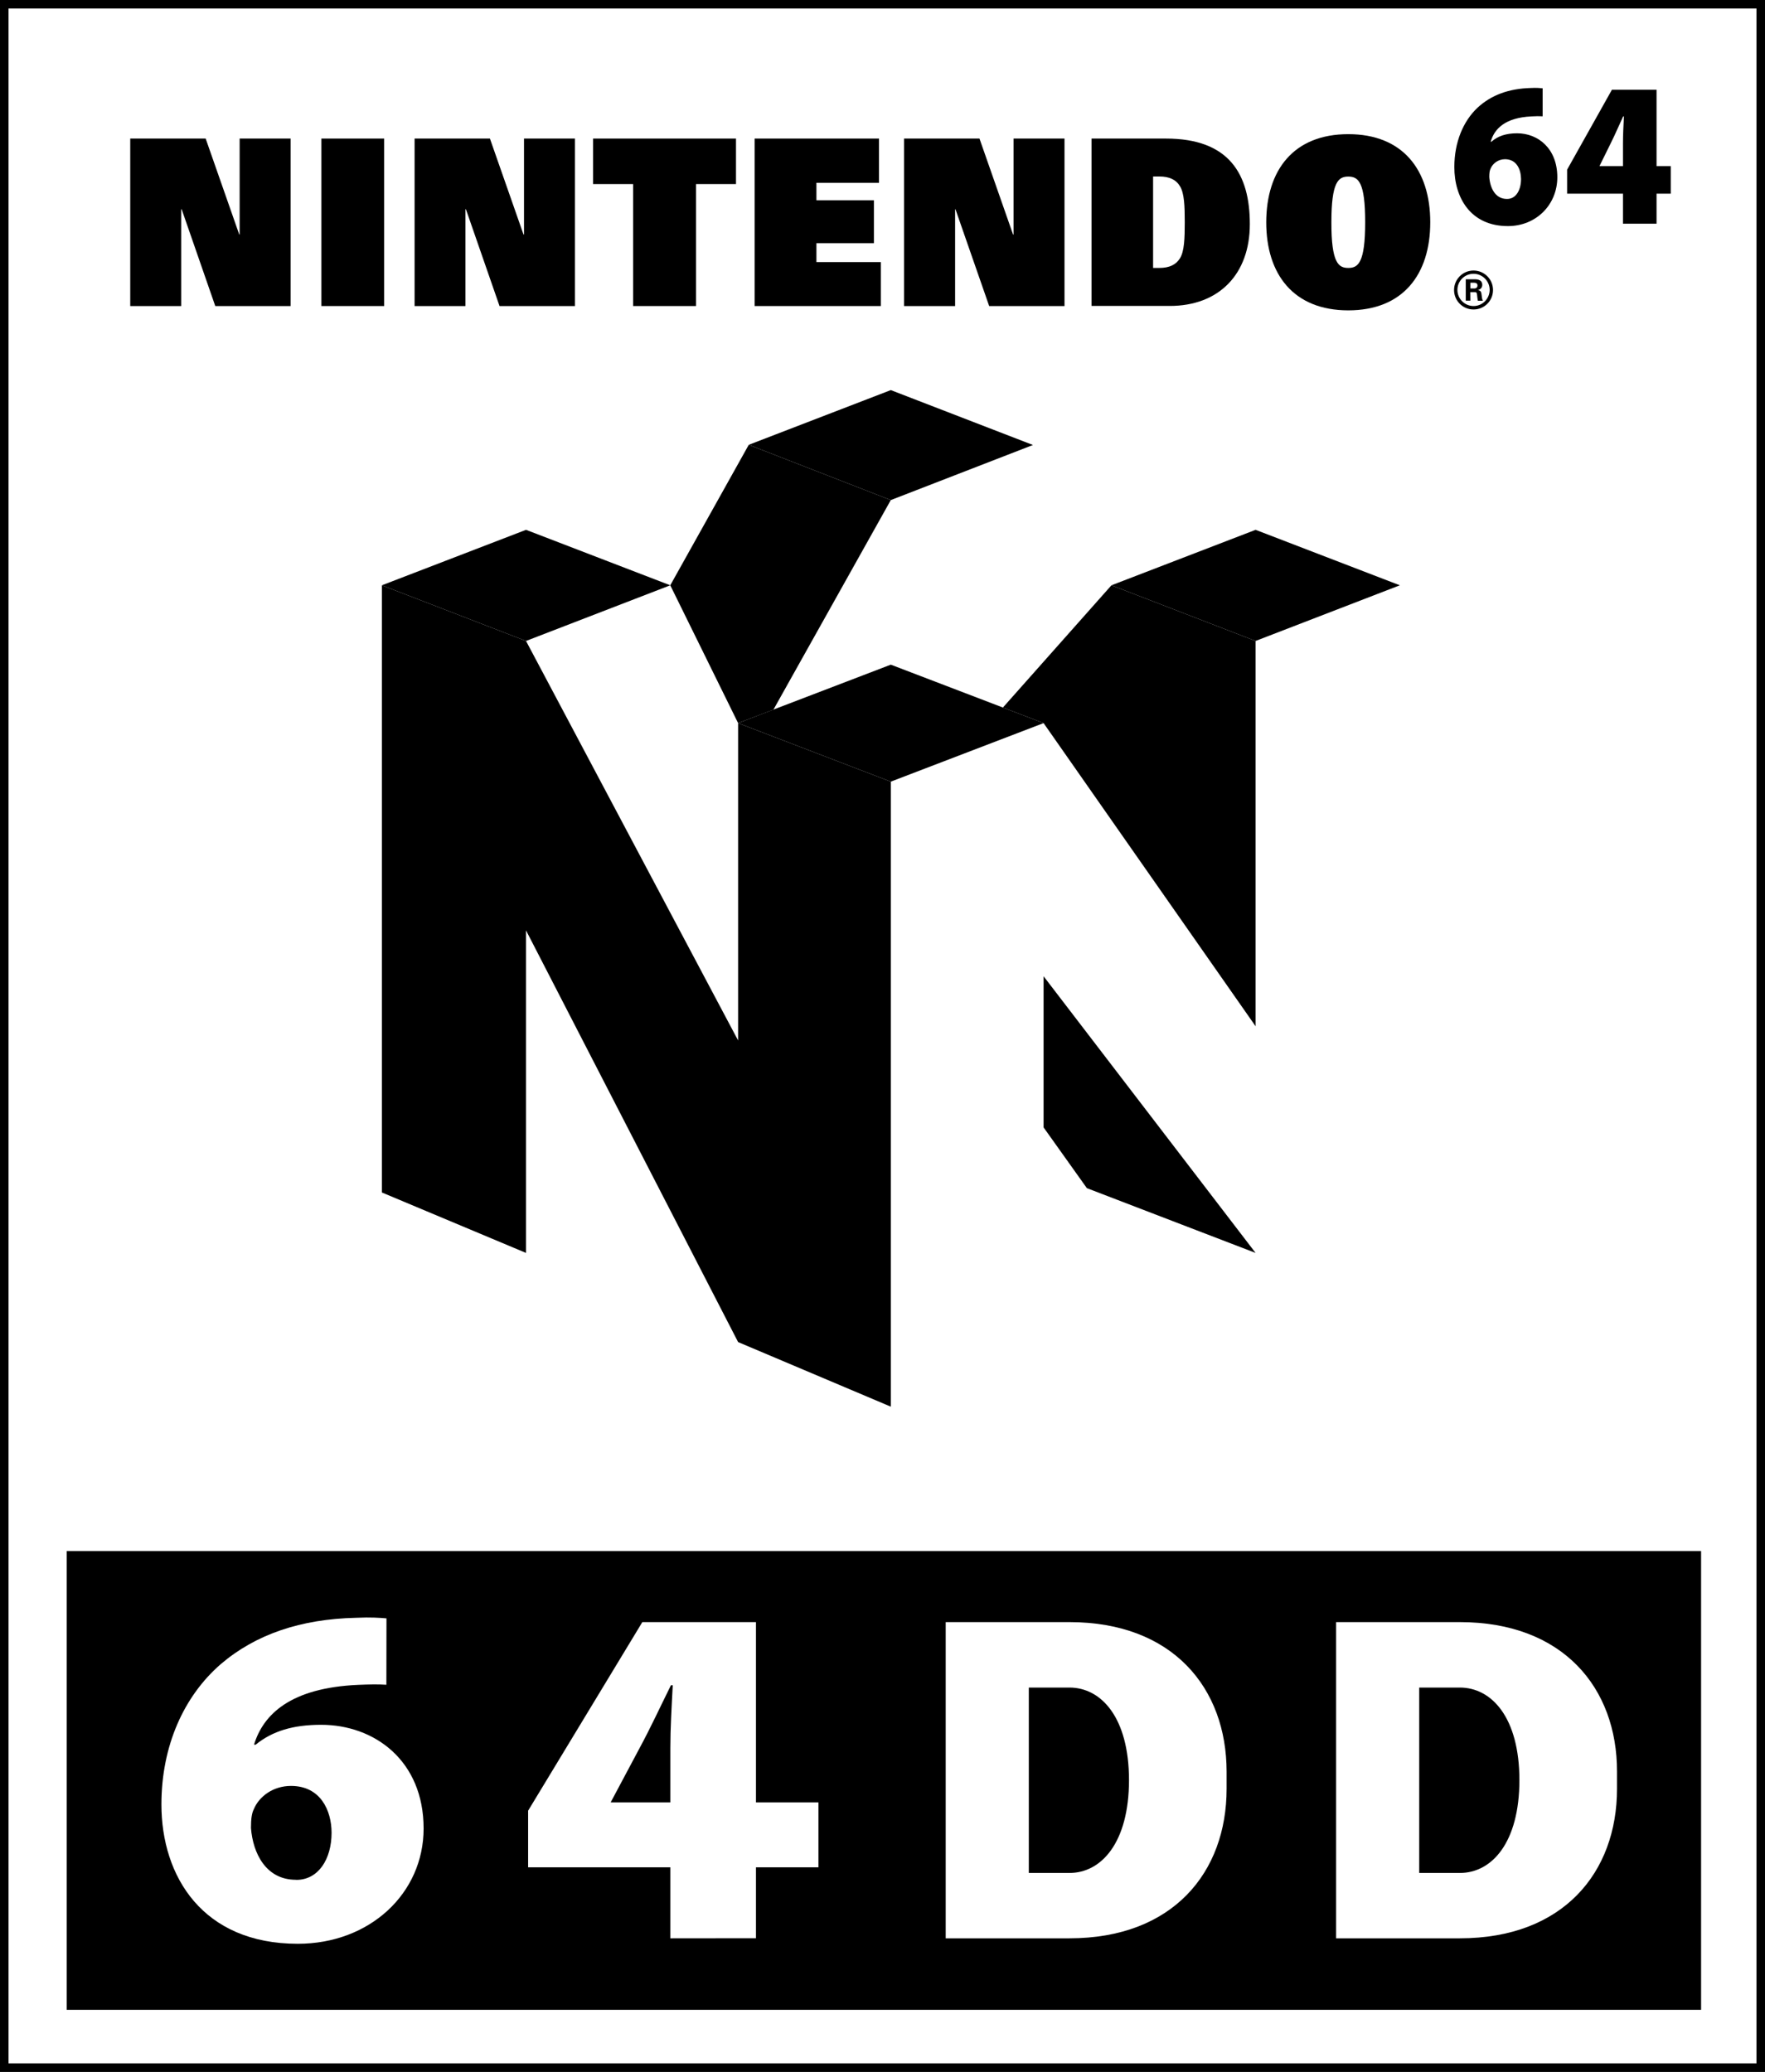 <?xml version="1.0" encoding="utf-8"?>
<!-- Generator: Adobe Illustrator 25.0.0, SVG Export Plug-In . SVG Version: 6.00 Build 0)  -->
<svg version="1.1" id="Layer_1" xmlns="http://www.w3.org/2000/svg" xmlns:xlink="http://www.w3.org/1999/xlink" x="0px" y="0px"
	 viewBox="0 0 1839.1 2159" style="enable-background:new 0 0 1839.1 2159;" xml:space="preserve">
<rect x="0" y="0" width="1839.1" height="2159" fill="#808080" stroke="none"/>
<style type="text/css">
	.st0{fill:#FFFFFF;}
	.st1{fill:#334FA2;}
	.st2{fill:#F01B25;}
	.st3{fill:#354EA2;}
	.st4{fill:#23B057;}
	.st5{fill:#FFA623;}
	.st6{fill:#FFFFFF;stroke:#231F20;stroke-width:11.947;stroke-linecap:round;stroke-linejoin:round;stroke-miterlimit:10;}
	.st7{stroke:#DCE0DF;stroke-width:11.947;stroke-linecap:round;stroke-linejoin:round;stroke-miterlimit:10;}
</style>
<g>
	<g>
		<g>
			<rect x="4.5" y="4.5" class="st0" width="1830.2" height="2150.1"/>
			<path d="M1839.1,2159H0V0h1839.1V2159z M8.9,2150.1h1821.3V8.9H8.9V2150.1z"/>
		</g>
		<g>
			<g>
				<polyline points="224.3,318.9 302.8,318.9 302.8,144.4 249.7,144.4 249.7,244.4 249.3,244.4 214.3,144.4 135.7,144.4 
					135.7,318.9 188.8,318.9 188.8,218.1 189.3,218.1 224.3,318.9 				"/>
				<polyline points="520.5,318.9 599.1,318.9 599.1,144.4 546,144.4 546,244.4 545.5,244.4 510.5,144.4 432,144.4 432,318.9 
					485,318.9 485,218.1 485.5,218.1 520.5,318.9 				"/>
				<polyline points="1030.7,318.9 1109.2,318.9 1109.2,144.4 1056.1,144.4 1056.1,244.4 1055.6,244.4 1020.6,144.4 942,144.4 
					942,318.9 995.2,318.9 995.2,218.1 995.6,218.1 1030.7,318.9 				"/>
				<rect x="334.9" y="144.4" width="65.4" height="174.5"/>
				<polyline points="659.7,191.8 618,191.8 618,144.4 766.9,144.4 766.9,191.8 725.2,191.8 725.2,318.9 659.7,318.9 659.7,191.8 
									"/>
				<path d="M1201.5,279.2h6.4c10.5,0,17.5-3.3,21.7-10.2c4.4-7.2,4.9-20.4,4.9-37.4s-0.5-30.1-4.9-37.4c-4.1-7-11.2-10.3-21.7-10.3
					h-6.4V279.2 M1137.4,144.4h77.6c66.1,0,87.3,37.5,87.3,89.1c0,52.6-32.5,85.3-83.4,85.3h-81.5L1137.4,144.4L1137.4,144.4z"/>
				<path d="M1404.9,279.2c10.1,0,17.6-5,17.6-47.6c0-41.7-7-47.6-17.6-47.6c-10.5,0-17.6,5.8-17.6,47.6
					C1387.2,274.3,1394.8,279.2,1404.9,279.2 M1404.9,139.8c57,0,85.4,37.5,85.4,91.8c0,54.4-28.4,91.8-85.4,91.8
					s-85.5-37.5-85.5-91.8C1319.5,177.2,1347.9,139.8,1404.9,139.8z"/>
				<path d="M1570.5,207.3c9,0,14.4-9.1,14.4-20.8c-0.1-9.9-4.6-20.6-16.7-20.6c-7.3,0-13,4.6-15.2,10.2c-0.8,1.7-1.2,4.2-1.2,8.3
					c0.8,11.2,6.1,22.9,18.3,22.9H1570.5 M1607.4,121.2c-3.5-0.2-6.8-0.2-11.6,0.1c-27.7,1.3-38.8,13.1-42.5,26.4h0.7
					c6.8-6,15.4-8.8,26.8-8.8c21.9,0,41.9,15.9,41.9,45.8c0,28.6-22,50.9-51.5,50.9c-38.9,0-55.8-29.6-55.8-61.5
					c0-25.9,9.2-47.8,24.2-61.9c14.4-13.3,32.8-19.9,55.4-20.5c5.9-0.3,9.5,0,12.4,0.3V121.2z"/>
				<path d="M1691.1,173.1v-24c0-8.8,0.5-18,1-27.8h-0.8c-4.4,9.4-8.1,18.3-13,28.1l-11.5,23.3l-0.1,0.4H1691.1 M1691.1,233.1v-31.3
					h-58.2v-25l46.7-83.3h46.5v79.6h14.8v28.7h-14.8v31.3H1691.1z"/>
				<polyline points="786.3,144.4 915.9,144.4 915.9,190.5 850.7,190.5 850.7,208.7 910.6,208.7 910.6,253.4 850.7,253.4 
					850.7,273.1 917.8,273.1 917.8,318.9 786.3,318.9 786.3,144.4 				"/>
				<path d="M1535.4,318.9c-9.2,0-16.8-7.5-16.8-16.8c0-9.2,7.4-16.8,16.8-16.8c9.2,0,16.8,7.5,16.8,16.8
					C1552.1,311.4,1544.7,318.9,1535.4,318.9 M1535.4,281.9c-11.2,0-20.3,9.1-20.3,20.3c0,11.2,9,20.3,20.3,20.3
					c11.2,0,20.3-9,20.3-20.3C1555.7,290.9,1546.5,281.9,1535.4,281.9z"/>
				<path d="M1532.1,300.6h4c2.1,0,3.4-1.1,3.4-3.1s-1.2-2.8-3.4-2.9h-4V300.6 M1532.1,313.3h-4.8V291h9.5c3.9,0,7.7,1.3,7.7,5.8
					c0,2.9-1.9,4.9-4.7,5.5l0,0c3.7,0.4,3.7,2.7,4.1,5.8c0.2,1.4,0.4,4.1,1.3,5.3h-5.3c-0.4-2-0.6-4-0.8-6c-0.1-1.3-0.4-3-2-3h-5.1
					L1532.1,313.3L1532.1,313.3z"/>
			</g>
			<g>
				<g id="layer3_12_">
					<polygon id="polygon3538_12_" points="698.4,609.9 769.1,753.5 805.9,739.5 928.2,521.1 780.2,463.5 					"/>
					<polygon id="polygon3540_12_" points="1045,737.3 1158.1,609.9 1308.3,667.9 1308.3,1069.4 1087.4,753.5 					"/>
					<polygon id="polygon3552_12_" points="548.1,667.9 397.9,609.9 397.9,1242.6 548.1,1305.6 548.1,969.5 769.1,1398.5 
						928.2,1465.8 928.2,814.5 769.1,753.5 769.1,1084.2 					"/>
				</g>
				<g id="layer4_12_">
					<polygon id="polygon3556_12_" points="1308.3,1305.6 1087.4,1017.3 1087.4,1174.8 1132.5,1238.1 					"/>
				</g>
				<g id="layer5_12_">
					<polygon id="polygon3544_12_" points="1087.4,753.5 928.2,814.5 769.1,753.5 928.2,692.6 					"/>
					<polygon id="polygon3546_12_" points="1158.1,609.9 1308.3,552.1 1458.6,609.9 1308.3,667.9 					"/>
					<polygon id="polygon3548_12_" points="397.9,609.9 548.1,552.1 698.4,609.9 548.1,667.9 					"/>
					<polygon id="polygon3550_12_" points="1076.3,463.7 928.2,406.5 780.2,463.5 928.2,521.1 					"/>
				</g>
			</g>
		</g>
	</g>
	<rect x="69.5" y="1616.3" width="1703" height="478"/>
	<path class="st0" d="M308.8,1958.9c22.9,0,36.7-21.5,36.7-49.2c-0.1-23.3-11.6-48.7-42.3-48.7c-18.5,0-33.2,10.9-38.7,24.2
		c-2.1,4.1-3,9.9-3,19.6c2,26.4,15.6,54,46.8,54L308.8,1958.9 M402.6,1755.6c-8.8-0.6-17.5-0.4-29.5,0.1
		c-70.4,3.1-98.8,30.8-108.4,62.3h1.7c17.5-14.2,39.1-20.7,68.2-20.7c55.7,0,106.8,37.4,106.8,108.1c0,67.5-56,120.1-131.1,120.1
		c-99.1,0-142.1-70.1-142.1-145.2c0-61.1,23.4-112.8,61.7-146.1c36.6-31.3,83.6-47.1,141.2-48.4c15.3-0.7,24.4,0,31.6,0.6
		L402.6,1755.6L402.6,1755.6z"/>
	<path class="st0" d="M698.5,1878.2v-56.6c0-20.8,1.3-42.6,2.5-65.5h-1.9c-11.1,22.3-20.7,43.4-33.1,66.3l-29.2,54.8l-0.4,1
		L698.5,1878.2 M698.5,2019.8v-74H550.3v-59l119-196.5h118.4v187.9h65.1v67.6h-65.1v73.9L698.5,2019.8L698.5,2019.8z"/>
	<path class="st0" d="M1521.1,1690.3h-42.3h-57.6h-29v329.5h29h57.6h42.3c107.8,0,163.8-68.7,163.8-155.8v-18
		C1685,1759,1628.8,1690.3,1521.1,1690.3z M1521.1,1951.7L1521.1,1951.7h-42.3v-193.2h42.3l0,0c33.3,0,62.1,31.4,62.1,96.6
		C1583.1,1920.1,1554.5,1951.7,1521.1,1951.7z"/>
	<path class="st0" d="M1114.3,1690.3h-42.3h-57.6h-29v329.5h29h57.6h42.3c107.8,0,163.8-68.7,163.8-155.8v-18
		C1278,1759,1222,1690.3,1114.3,1690.3z M1114.3,1951.7L1114.3,1951.7h-42.3v-193.2h42.3l0,0c33.3,0,62.1,31.4,62.1,96.6
		C1176.3,1920.1,1147.6,1951.7,1114.3,1951.7z"/>
</g>
</svg>
